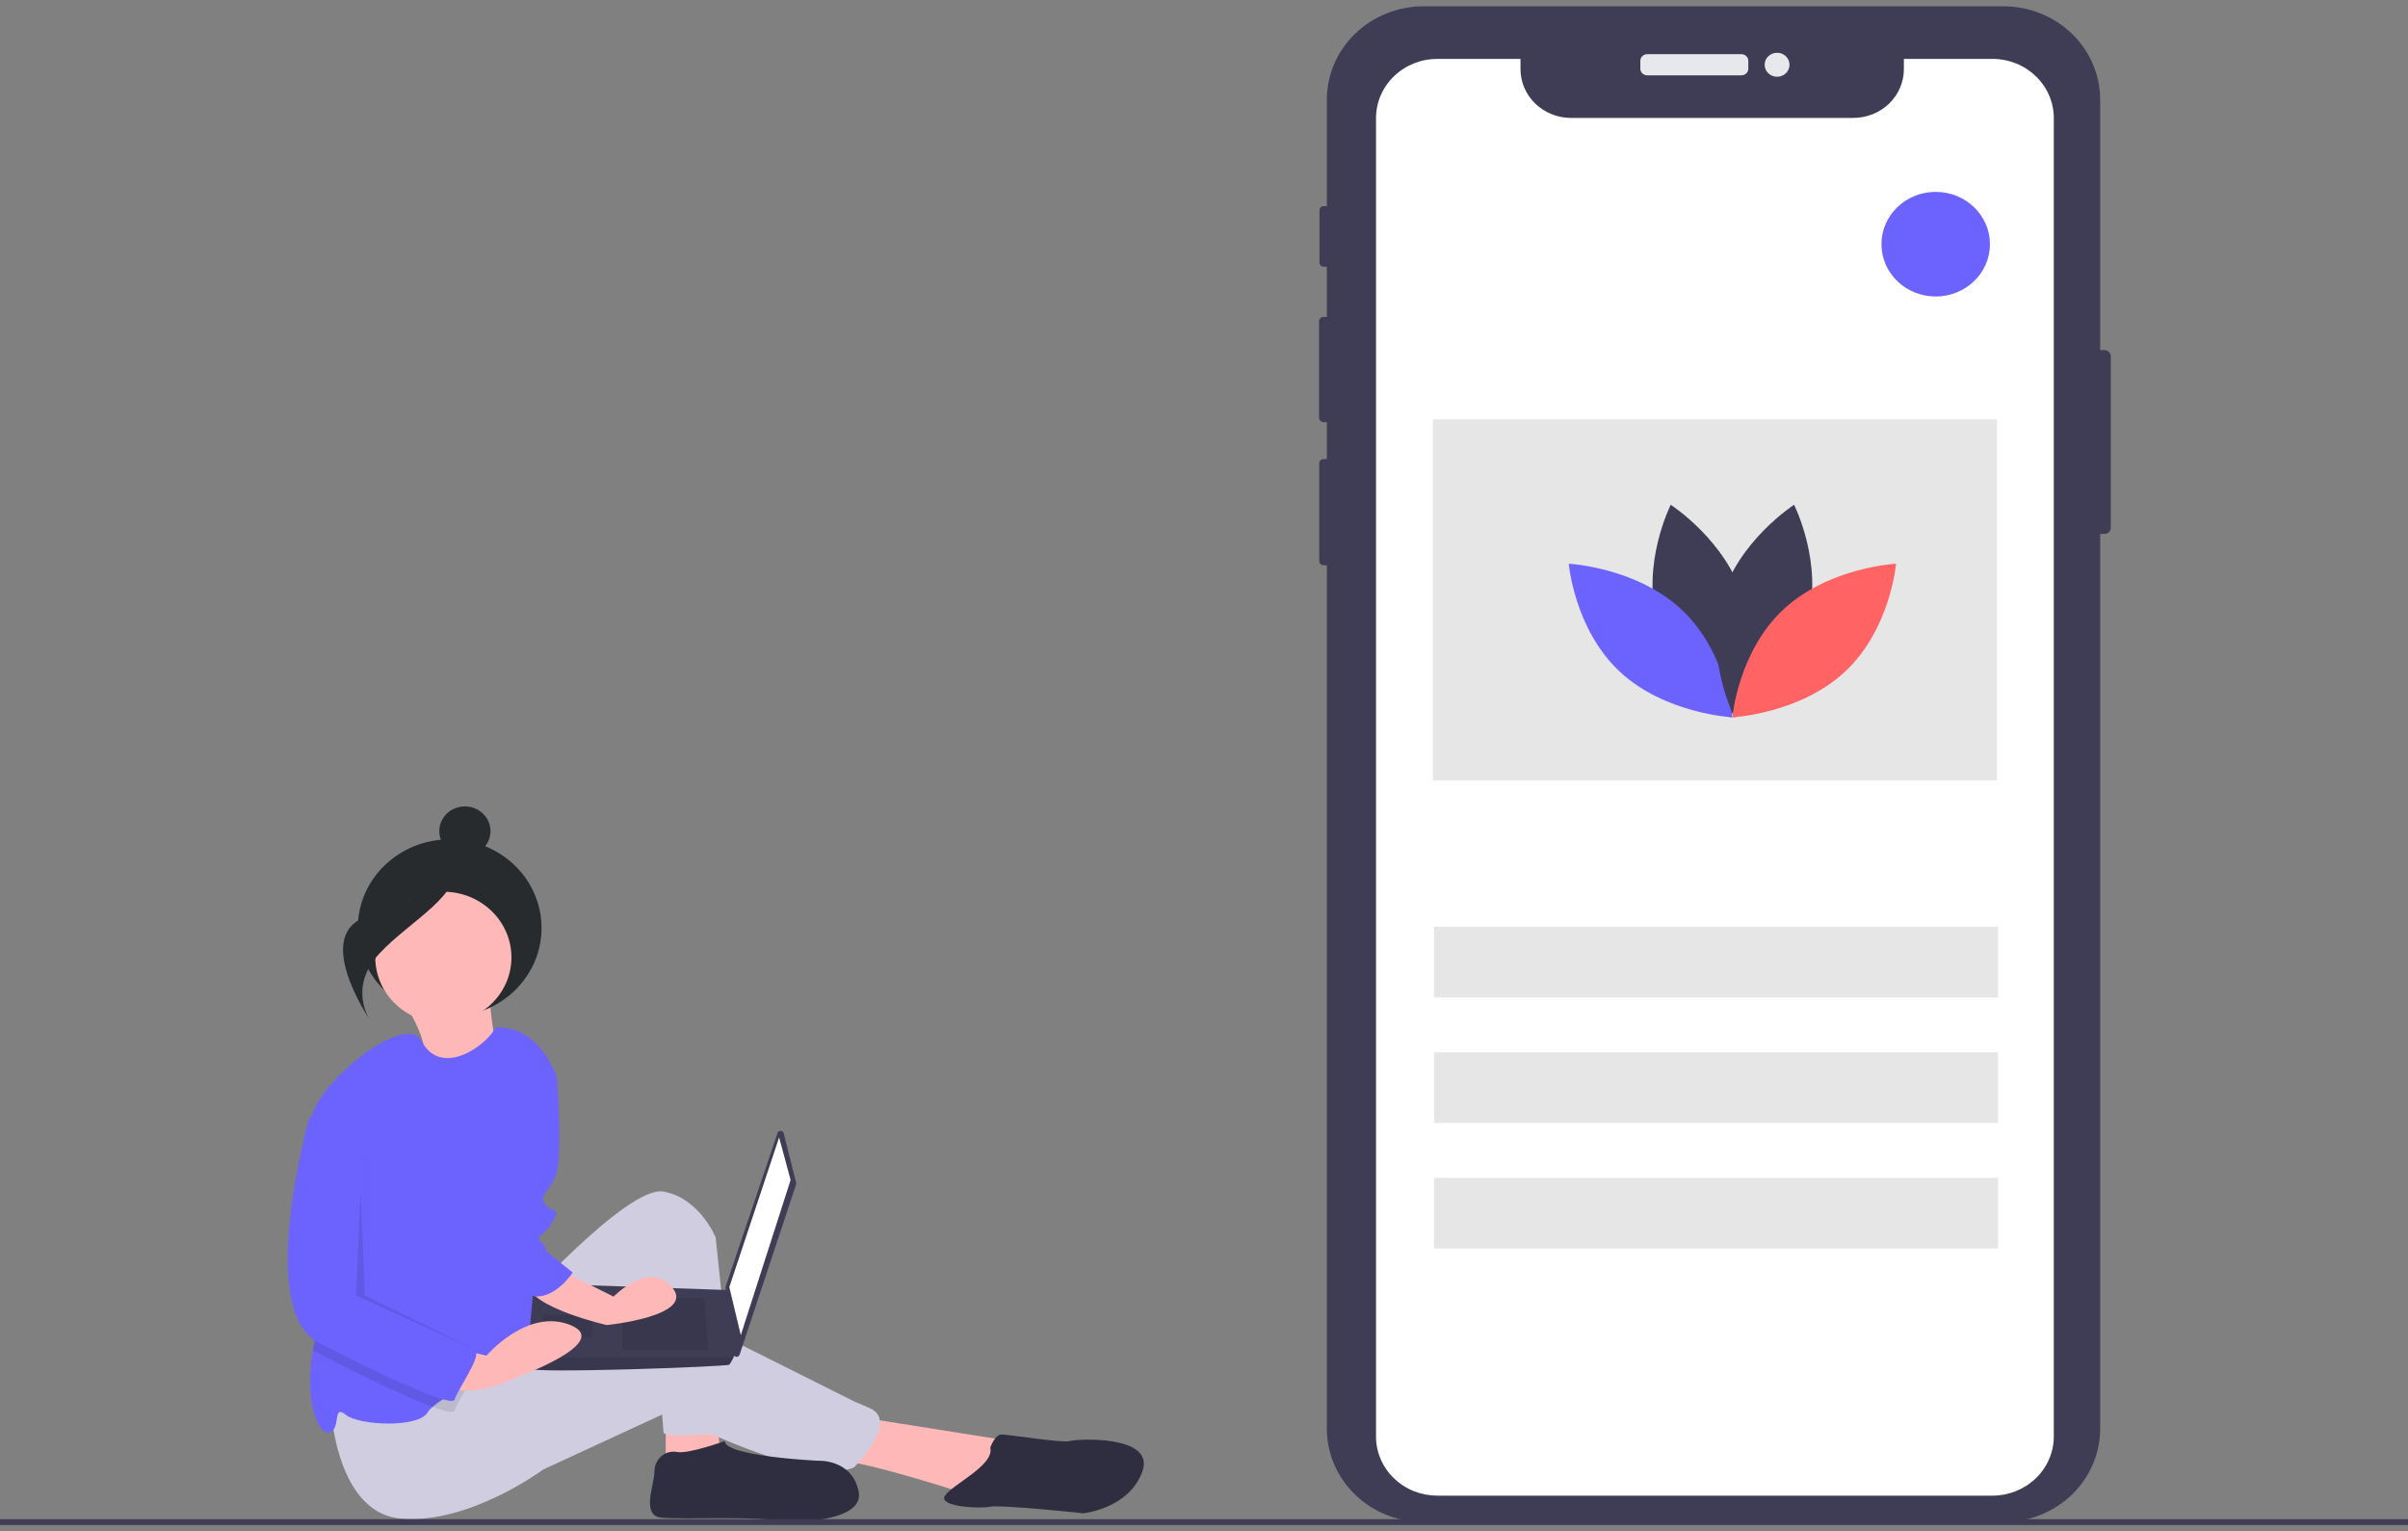 <svg width="140" height="89" viewBox="0 0 140 89" fill="none" xmlns="http://www.w3.org/2000/svg">
<rect x="0" y="0" width="140" height="89" fill="#808080" stroke="none"/>
<g clip-path="url(#clip0_42_1504)">
<path d="M23.421 58.141C23.421 58.141 25.125 60.745 24.516 61.451C23.908 62.156 29.081 62.174 29.081 62.174C29.081 62.174 28.304 58.385 28.532 57.513L23.421 58.141Z" fill="#FFB8B8"/>
<path d="M26.144 59.085C29.094 59.085 31.485 56.779 31.485 53.935C31.485 51.091 29.094 48.785 26.144 48.785C23.194 48.785 20.802 51.091 20.802 53.935C20.802 56.779 23.194 59.085 26.144 59.085Z" fill="#272B2D"/>
<path d="M38.706 81.848V84.901L41.873 84.265L41.609 82.103L38.706 81.848Z" fill="#FFB8B8"/>
<path d="M49.921 82.357L58.761 83.757L56.518 86.937C56.518 86.937 50.317 84.901 48.734 84.901C47.151 84.901 49.921 82.357 49.921 82.357Z" fill="#FFB8B8"/>
<path d="M29.867 76.251C29.867 76.251 36.464 68.874 38.575 69.255C40.686 69.637 41.609 71.926 41.609 71.926L42.797 83.248C42.797 83.248 38.575 83.629 38.575 83.248C38.575 82.866 37.783 74.725 37.783 74.725C37.783 74.725 31.582 87.954 28.284 79.177L29.867 76.251Z" fill="#D0CDE1"/>
<path d="M19.18 81.212C19.18 81.212 19.312 87.877 23.27 88.258C27.228 88.64 31.582 85.41 31.582 85.41L38.706 82.119C38.706 82.119 47.151 86.428 49.657 85.283C49.657 85.283 52.296 82.612 50.581 81.848C48.866 81.085 50.449 81.848 50.449 81.848L40.29 76.76C40.29 76.76 38.311 76.251 34.88 77.651C31.45 79.05 26.832 79.686 26.832 79.686L19.18 81.212Z" fill="#D0CDE1"/>
<path d="M25.777 59.46C27.963 59.46 29.735 57.752 29.735 55.644C29.735 53.537 27.963 51.828 25.777 51.828C23.591 51.828 21.819 53.537 21.819 55.644C21.819 57.752 23.591 59.46 25.777 59.46Z" fill="#FFB8B8"/>
<path d="M31.45 66.329L31.186 71.672C31.186 71.672 31.318 78.668 30.131 79.177C29.53 79.434 28.325 79.95 27.21 80.515C26.373 80.938 25.588 81.385 25.15 81.771C25.034 81.866 24.934 81.978 24.853 82.103C24.326 82.993 20.895 82.866 20.104 82.23C19.312 81.594 19.84 82.993 19.18 83.248C18.541 83.494 17.656 81.477 18.198 78.465C18.215 78.364 18.235 78.262 18.256 78.159C18.862 75.24 17.911 68.248 18.057 65.546C18.066 65.339 18.088 65.134 18.125 64.93C18.52 62.895 23.571 58.753 24.515 60.517C25.679 62.695 28.352 60.706 28.811 59.715C31.45 59.587 32.374 62.64 32.374 62.64L31.45 66.329Z" fill="#6C63FF"/>
<path d="M42.137 83.757C42.137 83.757 40.026 84.52 39.366 84.392C38.706 84.265 38.047 84.774 38.047 85.537C38.047 86.301 37.255 88.081 38.443 88.209C39.63 88.336 44.512 88.081 45.567 88.463C45.567 88.463 50.317 88.59 49.921 86.682C49.525 84.774 47.546 84.901 47.546 84.901C47.546 84.901 42.137 84.647 42.137 83.757Z" fill="#2F2E41"/>
<path d="M57.573 84.138C57.573 84.138 57.837 83.375 58.233 83.375C58.629 83.375 61.795 83.884 62.191 83.757C62.587 83.629 67.205 83.375 66.413 85.537C65.621 87.7 62.983 87.954 62.983 87.954C62.983 87.954 58.233 87.445 57.573 87.573C56.914 87.7 54.539 87.573 54.935 86.937C55.331 86.301 57.837 85.156 57.573 84.138Z" fill="#2F2E41"/>
<path d="M45.564 65.867L46.288 68.746C46.296 68.778 46.294 68.811 46.284 68.843L43.001 78.735C42.988 78.775 42.961 78.808 42.925 78.831C42.89 78.853 42.847 78.864 42.805 78.86C42.762 78.856 42.722 78.838 42.692 78.809C42.662 78.78 42.642 78.742 42.638 78.701L42.183 74.847C42.18 74.822 42.183 74.796 42.191 74.771L45.205 65.853C45.218 65.816 45.243 65.784 45.276 65.762C45.309 65.739 45.349 65.728 45.39 65.73C45.43 65.731 45.469 65.745 45.501 65.77C45.532 65.795 45.554 65.829 45.564 65.867Z" fill="#3F3D56"/>
<path d="M45.298 66.11L45.966 68.58L43.07 77.6L42.402 74.808L45.298 66.11Z" fill="white"/>
<path d="M30.706 79.533C30.818 79.856 42.29 79.426 42.402 79.319C42.499 79.184 42.581 79.04 42.647 78.889C42.751 78.674 42.847 78.459 42.847 78.459L42.402 74.982L31.041 74.594C31.041 74.594 30.757 77.54 30.699 78.889C30.679 79.103 30.682 79.319 30.706 79.533Z" fill="#3F3D56"/>
<path opacity="0.1" d="M40.954 75.453L41.176 78.46H36.164V75.453H40.954Z" fill="black"/>
<path opacity="0.1" d="M34.494 76.419L34.524 76.413L34.382 77.708H31.598V76.419H34.494Z" fill="black"/>
<path opacity="0.1" d="M30.707 79.533C30.818 79.855 42.29 79.426 42.402 79.319C42.499 79.184 42.581 79.04 42.647 78.889H30.699C30.679 79.103 30.682 79.319 30.707 79.533Z" fill="black"/>
<path d="M27.029 49.74C27.851 49.74 28.517 49.098 28.517 48.305C28.517 47.513 27.851 46.87 27.029 46.87C26.206 46.87 25.54 47.513 25.54 48.305C25.54 49.098 26.206 49.74 27.029 49.74Z" fill="#272B2D"/>
<path d="M26.581 49.867C26.581 49.867 25.06 52.306 21.524 53.219C17.987 54.133 21.495 59.256 21.495 59.256C21.495 59.256 20.219 57.393 22.059 55.42C23.899 53.447 26.859 52.098 26.581 49.867Z" fill="#272B2D"/>
<path opacity="0.1" d="M27.21 80.515C26.884 81.109 26.501 81.726 26.436 81.976C26.393 82.145 25.91 82.047 25.15 81.771C23.626 81.215 20.985 79.942 18.52 78.668C18.407 78.61 18.299 78.542 18.198 78.465C18.215 78.364 18.235 78.263 18.256 78.159C18.862 75.24 17.911 68.248 18.057 65.546L19.18 65.185L21.423 67.22V75.87C21.423 75.87 27.228 78.923 27.624 79.177C27.826 79.307 27.547 79.898 27.21 80.515Z" fill="black"/>
<path d="M32.11 73.58L35.672 75.361C35.672 75.361 37.783 73.198 39.102 74.852C40.422 76.506 35.276 77.014 35.276 77.014C35.276 77.014 30.79 75.997 30.658 74.598C30.526 73.198 32.11 73.58 32.11 73.58Z" fill="#FFB8B8"/>
<path d="M26.173 78.287L28.284 78.795C28.284 78.795 30.658 75.997 33.165 77.014C35.672 78.032 29.999 80.067 29.999 80.067C29.999 80.067 26.964 81.594 25.777 80.322C24.589 79.05 26.173 78.287 26.173 78.287Z" fill="#FFB8B8"/>
<path d="M30.79 61.496C30.922 61.623 32.374 62.641 32.374 62.641C32.374 62.641 32.769 67.474 32.242 68.492C31.714 69.51 31.318 69.51 31.714 70.018C32.11 70.527 32.637 70.145 32.11 71.036C31.582 71.926 31.054 71.799 31.45 72.181C31.846 72.562 31.714 72.69 31.714 72.69L33.297 73.962C33.297 73.962 32.326 75.453 31.096 75.344C29.867 75.234 28.811 69.51 28.811 69.51L30.79 61.496Z" fill="#6C63FF"/>
<path d="M19.18 64.549L17.993 64.93C17.993 64.93 14.826 76.124 18.52 78.032C22.215 79.94 26.305 81.849 26.436 81.34C26.568 80.831 28.02 78.796 27.624 78.541C27.228 78.287 21.423 75.234 21.423 75.234V66.584L19.18 64.549Z" fill="#6C63FF"/>
<path opacity="0.1" d="M20.961 69.192L20.697 75.297L27.69 78.478L21.225 75.297L20.961 69.192Z" fill="black"/>
<path d="M122.721 20.698V30.682C122.72 30.774 122.682 30.863 122.615 30.928C122.547 30.993 122.455 31.03 122.36 31.03H122.103V83.038C122.103 84.478 121.51 85.858 120.454 86.875C119.399 87.893 117.967 88.465 116.474 88.465H82.769C82.03 88.465 81.298 88.324 80.615 88.052C79.932 87.779 79.312 87.379 78.79 86.875C78.267 86.371 77.853 85.773 77.57 85.115C77.287 84.456 77.142 83.751 77.142 83.038V32.854H76.956C76.888 32.854 76.823 32.828 76.776 32.783C76.728 32.737 76.701 32.675 76.7 32.609V26.927C76.7 26.895 76.707 26.863 76.72 26.833C76.733 26.803 76.751 26.776 76.775 26.753C76.799 26.73 76.827 26.712 76.858 26.7C76.889 26.688 76.922 26.681 76.956 26.681H77.142V24.541H76.954C76.883 24.541 76.816 24.513 76.766 24.465C76.716 24.416 76.688 24.351 76.688 24.283V18.678C76.688 18.61 76.716 18.545 76.766 18.497C76.816 18.449 76.884 18.422 76.954 18.421H77.142V15.5H76.951C76.92 15.5 76.889 15.494 76.861 15.483C76.832 15.471 76.806 15.454 76.784 15.433C76.762 15.412 76.744 15.387 76.733 15.359C76.721 15.332 76.715 15.302 76.715 15.272V12.213C76.715 12.153 76.739 12.095 76.784 12.052C76.828 12.009 76.888 11.984 76.951 11.984H77.142V5.791C77.142 4.353 77.735 2.973 78.79 1.955C79.845 0.938 81.276 0.366 82.769 0.366H116.474C117.967 0.366 119.398 0.938 120.454 1.955C121.509 2.973 122.102 4.352 122.103 5.791V20.35H122.36C122.455 20.351 122.547 20.387 122.615 20.453C122.682 20.518 122.72 20.606 122.721 20.698Z" fill="#3F3D56"/>
<path d="M101.245 3.149H95.768C95.547 3.149 95.368 3.322 95.368 3.535V3.992C95.368 4.205 95.547 4.378 95.768 4.378H101.245C101.467 4.378 101.646 4.205 101.646 3.992V3.535C101.646 3.322 101.467 3.149 101.245 3.149Z" fill="#E6E8EC"/>
<path d="M103.319 4.461C103.718 4.461 104.042 4.149 104.042 3.764C104.042 3.379 103.718 3.066 103.319 3.066C102.919 3.066 102.595 3.379 102.595 3.764C102.595 4.149 102.919 4.461 103.319 4.461Z" fill="#E6E8EC"/>
<path d="M119.407 6.865V83.488C119.407 84.401 119.031 85.276 118.361 85.922C117.691 86.567 116.783 86.93 115.836 86.93H83.572C83.103 86.93 82.638 86.842 82.205 86.669C81.771 86.497 81.377 86.243 81.046 85.924C80.714 85.604 80.451 85.224 80.272 84.806C80.092 84.388 80 83.94 80.001 83.488V6.865C80.001 6.412 80.093 5.965 80.273 5.547C80.452 5.129 80.715 4.75 81.047 4.43C81.378 4.11 81.772 3.857 82.205 3.684C82.639 3.511 83.103 3.422 83.572 3.422H88.401V4.019C88.401 4.771 88.711 5.492 89.262 6.024C89.814 6.555 90.561 6.854 91.341 6.854H107.75C108.53 6.854 109.278 6.555 109.829 6.024C110.381 5.492 110.691 4.771 110.691 4.019V3.422H115.836C116.305 3.421 116.77 3.51 117.203 3.683C117.637 3.856 118.03 4.11 118.362 4.43C118.693 4.749 118.957 5.129 119.136 5.547C119.315 5.965 119.408 6.412 119.407 6.865Z" fill="white"/>
<path d="M116.166 53.865H83.374V57.97H116.166V53.865Z" fill="#E6E6E6"/>
<path d="M116.166 61.162H83.374V65.266H116.166V61.162Z" fill="#E6E6E6"/>
<path d="M116.166 68.458H83.374V72.562H116.166V68.458Z" fill="#E6E6E6"/>
<path d="M112.54 17.233C114.282 17.233 115.694 15.871 115.694 14.192C115.694 12.513 114.282 11.152 112.54 11.152C110.799 11.152 109.387 12.513 109.387 14.192C109.387 15.871 110.799 17.233 112.54 17.233Z" fill="#6C63FF"/>
<path d="M116.101 24.377H83.308V45.353H116.101V24.377Z" fill="#E6E6E6"/>
<path d="M96.366 36.171C97.323 39.583 100.603 41.697 100.603 41.697C100.603 41.697 102.33 38.277 101.373 34.865C100.415 31.452 97.136 29.339 97.136 29.339C97.136 29.339 95.409 32.758 96.366 36.171Z" fill="#3F3D56"/>
<path d="M97.773 35.437C100.4 37.903 100.721 41.694 100.721 41.694C100.721 41.694 96.782 41.487 94.155 39.021C91.528 36.555 91.207 32.764 91.207 32.764C91.207 32.764 95.145 32.971 97.773 35.437Z" fill="#6C63FF"/>
<path d="M105.076 36.171C104.119 39.583 100.839 41.697 100.839 41.697C100.839 41.697 99.112 38.277 100.07 34.865C101.027 31.452 104.307 29.339 104.307 29.339C104.307 29.339 106.034 32.758 105.076 36.171Z" fill="#3F3D56"/>
<path d="M103.669 35.437C101.042 37.903 100.721 41.694 100.721 41.694C100.721 41.694 104.66 41.487 107.287 39.021C109.915 36.555 110.236 32.764 110.236 32.764C110.236 32.764 106.297 32.971 103.669 35.437Z" fill="#FF6363"/>
<path d="M140 88.298H0V88.639H140V88.298Z" fill="#3F3D56"/>
</g>
<defs>
<clipPath id="clip0_42_1504">
<rect width="140" height="88.272" fill="white" transform="translate(0 0.366)"/>
</clipPath>
</defs>
</svg>
